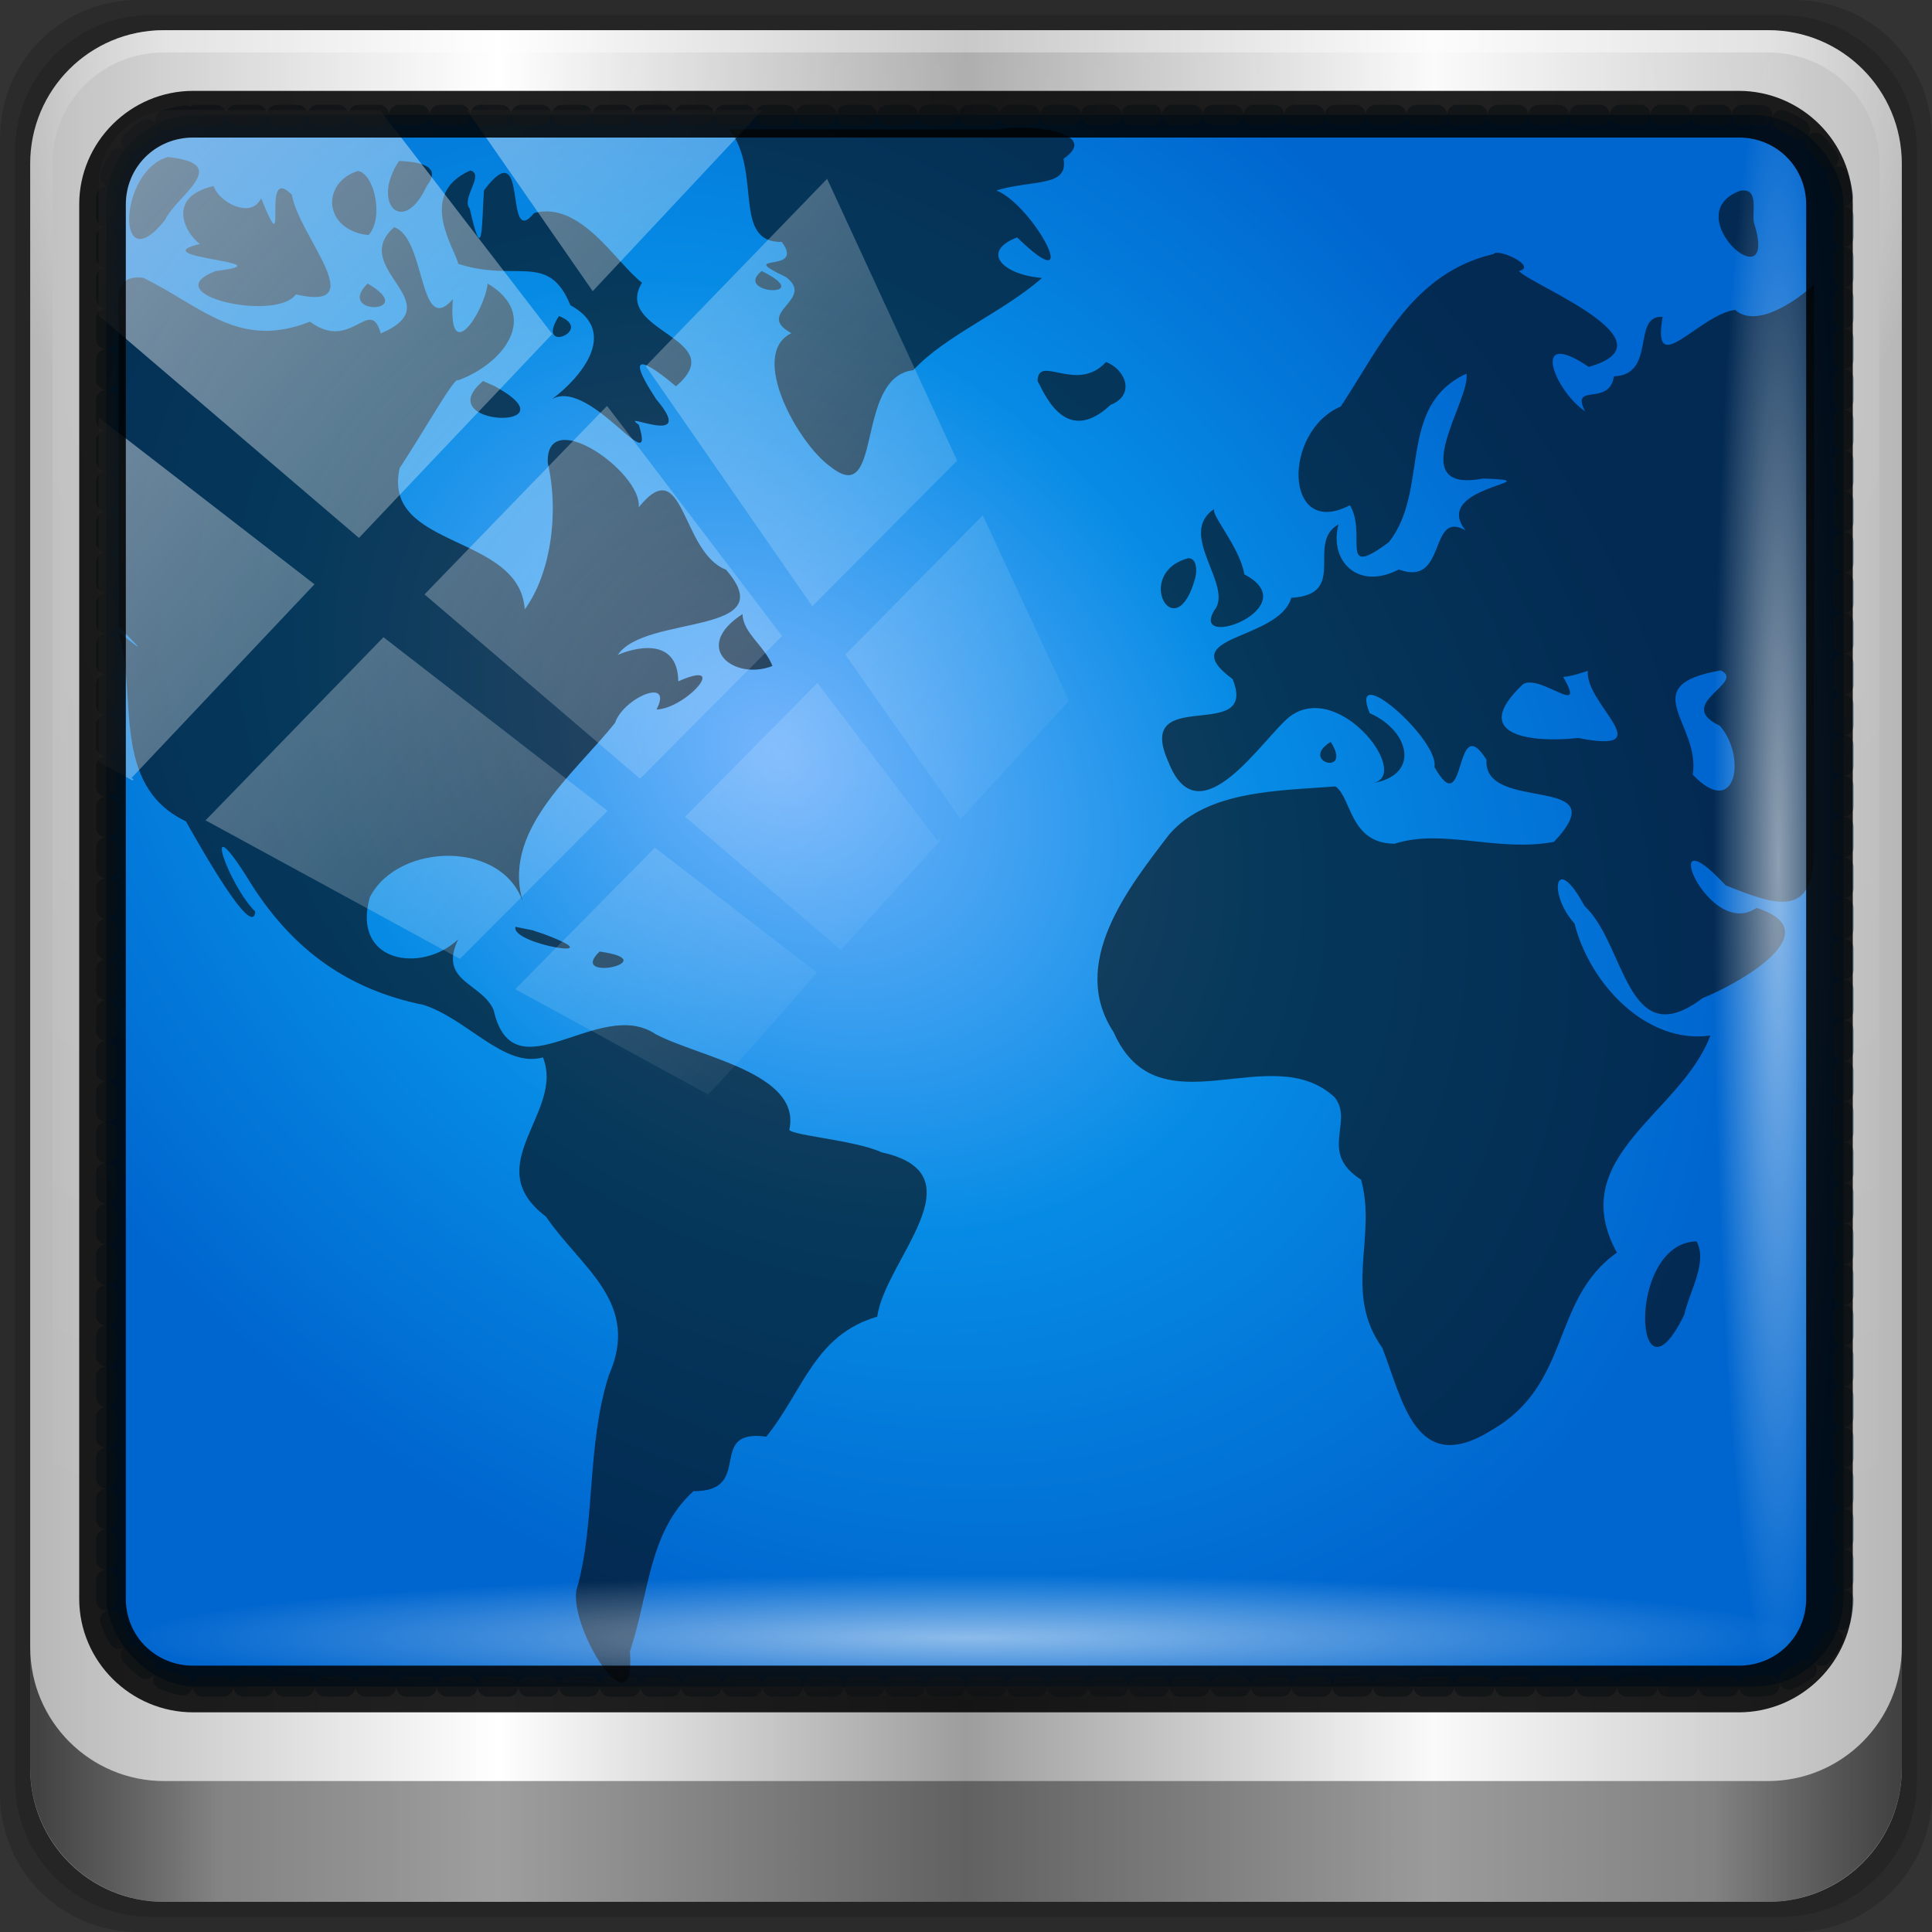 <?xml version="1.0" encoding="UTF-8" standalone="no"?>
<!-- Created with Inkscape (http://www.inkscape.org/) -->

<svg
   xmlns:dc="http://purl.org/dc/elements/1.1/"
   xmlns:cc="http://creativecommons.org/ns#"
   xmlns:rdf="http://www.w3.org/1999/02/22-rdf-syntax-ns#"
   xmlns:svg="http://www.w3.org/2000/svg"
   xmlns="http://www.w3.org/2000/svg"
   xmlns:xlink="http://www.w3.org/1999/xlink"
   xmlns:sodipodi="http://sodipodi.sourceforge.net/DTD/sodipodi-0.dtd"
   xmlns:inkscape="http://www.inkscape.org/namespaces/inkscape"
   width="96"
   height="96"
   viewBox="0 0 96 96"
   version="1.1"
   id="svg1072"
   inkscape:version="0.92.2 5c3e80d, 2017-08-06"
   sodipodi:docname="galeon.svg">
  <rect x="0" y="0" width="96" height="96" fill="#333333" stroke="none"/>
  <defs
     id="defs1066">
    <radialGradient
       inkscape:collect="always"
       xlink:href="#linearGradient4133-1"
       id="radialGradient3452"
       gradientUnits="userSpaceOnUse"
       gradientTransform="matrix(0.96,0,0,0.073,7.589,1090.831)"
       cx="13.948"
       cy="44.893"
       fx="13.948"
       fy="44.893"
       r="43.199" />
    <linearGradient
       inkscape:collect="always"
       id="linearGradient4133-1">
      <stop
         style="stop-color:#ffffff;stop-opacity:1;"
         offset="0"
         id="stop4135-5" />
      <stop
         style="stop-color:#ffffff;stop-opacity:0;"
         offset="1"
         id="stop4137-6" />
    </linearGradient>
    <radialGradient
       inkscape:collect="always"
       xlink:href="#linearGradient4133-1"
       id="radialGradient3450"
       gradientUnits="userSpaceOnUse"
       gradientTransform="matrix(0.949,0,0,0.075,1042.306,-64.565)"
       cx="13.948"
       cy="44.893"
       fx="13.948"
       fy="44.893"
       r="43.199" />
    <linearGradient
       inkscape:collect="always"
       xlink:href="#linearGradient4133-1"
       id="linearGradient3448"
       gradientUnits="userSpaceOnUse"
       x1="2.771"
       y1="-28.642"
       x2="50.528"
       y2="14.514" />
    <clipPath
       clipPathUnits="userSpaceOnUse"
       id="clipPath4156-4-0">
      <path
         style="opacity:0.6;fill:#ffffff;fill-opacity:1;stroke:none"
         d="m 27.046,-55.695 -14.214,13.321 h 0.061 l 15.653,21.771 10.231,-10.546 C 38.562,-32.302 27.468,-54.819 27.046,-55.695 Z M 9.647,-39.383 -5.241,-25.321 15.988,-7.806 26.372,-18.383 Z m 31.491,12.951 -9.741,9.714 8.945,12.458 7.781,-7.555 z m -49.84,4.379 -13.754,12.982 26.283,13.846 0.061,-0.062 -0.123,-0.062 L 13.599,-5.401 -8.702,-22.053 Z m 38.015,7.401 -9.803,9.775 11.579,9.559 7.628,-7.401 -8.669,-11.009 z m 20.187,5.674 -7.383,7.216 6.188,8.542 5.82,-6.137 z m -32.195,6.322 -9.557,9.498 13.662,7.185 7.934,-7.678 z m 23.312,2.374 -7.107,6.938 8.363,6.907 5.361,-5.674 -0.061,-0.092 -0.092,0.123 -6.464,-8.203 z m -8.73,8.542 -7.505,7.339 10.354,5.458 c 1.397,-1.321 5.675,-6.123 5.851,-6.322 z"
         id="path4158-0-3"
         inkscape:connector-curvature="0" />
    </clipPath>
    <linearGradient
       id="linearGradient3948-58">
      <stop
         id="stop3950-6"
         style="stop-color:#000000;stop-opacity:0.569"
         offset="0" />
      <stop
         id="stop3952-2"
         style="stop-color:#000000;stop-opacity:0"
         offset="0.07" />
      <stop
         id="stop3954-8"
         style="stop-color:#3c3c3c;stop-opacity:0.09"
         offset="0.203" />
      <stop
         id="stop3956-4"
         style="stop-color:#888888;stop-opacity:0.137"
         offset="0.266" />
      <stop
         id="stop3958-7"
         style="stop-color:#bbbbbb;stop-opacity:0.184"
         offset="0.35" />
      <stop
         id="stop3960-2"
         style="stop-color:#757575;stop-opacity:0.137"
         offset="0.439" />
      <stop
         id="stop3962-4"
         style="stop-color:#383838;stop-opacity:0.09"
         offset="0.498" />
      <stop
         id="stop3964-0"
         style="stop-color:#8a8a8a;stop-opacity:0.192"
         offset="0.659" />
      <stop
         id="stop3966-6"
         style="stop-color:#292929;stop-opacity:0.61"
         offset="1" />
    </linearGradient>
    <radialGradient
       inkscape:collect="always"
       xlink:href="#linearGradient3921"
       id="radialGradient4230"
       cx="38.793"
       cy="37.641"
       fx="38.793"
       fy="37.641"
       r="43.669"
       gradientTransform="matrix(0.887,0.795,-0.605,0.675,-0.043,994.047)"
       gradientUnits="userSpaceOnUse" />
    <linearGradient
       id="linearGradient3921">
      <stop
         style="stop-color:#75b5fc;stop-opacity:1"
         offset="0"
         id="stop3923" />
      <stop
         style="stop-color:#068be5;stop-opacity:1"
         offset="0.521"
         id="stop911" />
      <stop
         style="stop-color:#0066cf;stop-opacity:1"
         offset="1"
         id="stop3925" />
    </linearGradient>
    <linearGradient
       inkscape:collect="always"
       xlink:href="#linearGradient6139-0"
       id="linearGradient4071"
       gradientUnits="userSpaceOnUse"
       gradientTransform="matrix(1.107,0,0,1.107,-32.31,1008.689)"
       x1="6"
       y1="47"
       x2="90"
       y2="47" />
    <linearGradient
       id="linearGradient6139-0">
      <stop
         id="stop6141-2"
         offset="0"
         style="stop-color:#b7b7b7;stop-opacity:1;" />
      <stop
         style="stop-color:#ffffff;stop-opacity:1;"
         offset="0.25"
         id="stop6151-0" />
      <stop
         style="stop-color:#9d9d9d;stop-opacity:1;"
         offset="0.5"
         id="stop6147-1" />
      <stop
         id="stop6149-4"
         offset="0.75"
         style="stop-color:#fafafa;stop-opacity:1;" />
      <stop
         id="stop6143-4"
         offset="1"
         style="stop-color:#b7b7b7;stop-opacity:1;" />
    </linearGradient>
    <radialGradient
       inkscape:collect="always"
       xlink:href="#linearGradient4133-1"
       id="radialGradient4073"
       gradientUnits="userSpaceOnUse"
       gradientTransform="matrix(0,1.795,-2.257,0,34.854,740.167)"
       cx="158"
       cy="6.213"
       fx="158"
       fy="6.213"
       r="41" />
    <radialGradient
       inkscape:collect="always"
       xlink:href="#linearGradient4091-0-3-0-7"
       id="radialGradient4075"
       gradientUnits="userSpaceOnUse"
       gradientTransform="matrix(-1.187,0,0,-0.969,77.811,988.068)"
       cx="48"
       cy="-27"
       fx="48"
       fy="-27"
       r="42" />
    <linearGradient
       id="linearGradient4091-0-3-0-7">
      <stop
         style="stop-color:#ffffff;stop-opacity:1;"
         offset="0"
         id="stop4093-3-6-4-2" />
      <stop
         id="stop4099-6-1-8-3"
         offset="0.8"
         style="stop-color:#ffffff;stop-opacity:1;" />
      <stop
         style="stop-color:#ffffff;stop-opacity:0;"
         offset="1"
         id="stop4095-1-0-7-9" />
    </linearGradient>
    <linearGradient
       inkscape:collect="always"
       xlink:href="#linearGradient3832-0-6-1-1"
       id="linearGradient4129"
       x1="1.5"
       y1="88.172"
       x2="94.5"
       y2="88.172"
       gradientUnits="userSpaceOnUse"
       gradientTransform="translate(-27.167,1012.725)" />
    <linearGradient
       id="linearGradient3832-0-6-1-1">
      <stop
         style="stop-color:#000000;stop-opacity:1;"
         offset="0"
         id="stop3834-6-3-7-1" />
      <stop
         id="stop3872-2-4"
         offset="0.1"
         style="stop-color:#000000;stop-opacity:0.588;" />
      <stop
         style="stop-color:#000000;stop-opacity:0.588;"
         offset="0.9"
         id="stop3844-6-2-7-6" />
      <stop
         style="stop-color:#000000;stop-opacity:1;"
         offset="1"
         id="stop3836-5-0-2-9" />
    </linearGradient>
    <radialGradient
       inkscape:collect="always"
       xlink:href="#linearGradient4133-1"
       id="radialGradient4139"
       cx="13.948"
       cy="44.893"
       fx="13.948"
       fy="44.893"
       r="43.199"
       gradientTransform="matrix(0.975,0,0,0.049,6.732,1092.892)"
       gradientUnits="userSpaceOnUse" />
    <radialGradient
       inkscape:collect="always"
       xlink:href="#linearGradient4133-1"
       id="radialGradient4143"
       gradientUnits="userSpaceOnUse"
       gradientTransform="matrix(0.888,0,0,0.049,1043.459,-63.541)"
       cx="13.948"
       cy="44.893"
       fx="13.948"
       fy="44.893"
       r="43.199" />
  </defs>
  <sodipodi:namedview
     id="base"
     pagecolor="#ffffff"
     bordercolor="#666666"
     borderopacity="1.0"
     inkscape:pageopacity="0.0"
     inkscape:pageshadow="2"
     inkscape:zoom="1.5628967"
     inkscape:cx="38.074741"
     inkscape:cy="48"
     inkscape:document-units="px"
     inkscape:current-layer="g1838"
     showgrid="false"
     inkscape:showpageshadow="false"
     units="px"
     inkscape:lockguides="true"
     inkscape:window-width="1280"
     inkscape:window-height="972"
     inkscape:window-x="0"
     inkscape:window-y="23"
     inkscape:window-maximized="1">
    <sodipodi:guide
       position="0,0"
       orientation="0,96"
       id="guide1621"
       inkscape:locked="true" />
    <sodipodi:guide
       position="96,0"
       orientation="-96,0"
       id="guide1623"
       inkscape:locked="true" />
    <sodipodi:guide
       position="96,96"
       orientation="0,-96"
       id="guide1625"
       inkscape:locked="true" />
    <sodipodi:guide
       position="0,96"
       orientation="96,0"
       id="guide1627"
       inkscape:locked="true" />
  </sodipodi:namedview>
  <g
     inkscape:label="Livello 1"
     inkscape:groupmode="layer"
     id="layer1"
     transform="translate(0,-1026.52)">
    <g
       id="g1838"
       transform="translate(27.167,13.795)">
      <path
         inkscape:connector-curvature="0"
         id="path3288"
         d="m 61.976,1012.725 h -82.286 c -3.799,0 -6.857,3.058 -6.857,6.857 v 82.286 c 0,3.799 3.058,6.857 6.857,6.857 H 61.976 c 3.799,0 6.857,-3.058 6.857,-6.857 v -82.286 c 0,-3.799 -3.058,-6.857 -6.857,-6.857 z"
         style="display:inline;opacity:0.15;fill:#000000;fill-opacity:1;fill-rule:nonzero;stroke:none;stroke-width:1.004" />
      <path
         style="display:inline;opacity:0.15;fill:#000000;fill-opacity:1;fill-rule:nonzero;stroke:none;stroke-width:1.004"
         d="m 61.333,1013.475 h -81 c -3.739,0 -6.75,3.01 -6.75,6.75 v 81 c 0,3.74 3.011,6.75 6.75,6.75 h 81 c 3.74,0 6.75,-3.01 6.75,-6.75 v -81 c 0,-3.74 -3.01,-6.75 -6.75,-6.75 z"
         id="path4085"
         inkscape:connector-curvature="0" />
      <path
         style="display:inline;fill:url(#linearGradient4071);fill-opacity:1;fill-rule:nonzero;stroke:none;stroke-width:0.976"
         d="m 60.69,1014.225 h -79.714 c -3.68,0 -6.643,2.963 -6.643,6.643 v 79.714 c 0,3.68 2.963,6.643 6.643,6.643 h 79.714 c 3.68,0 6.643,-2.963 6.643,-6.643 v -79.714 c 0,-3.68 -2.963,-6.643 -6.643,-6.643 z"
         id="rect4251-1"
         inkscape:connector-curvature="0" />
      <path
         style="display:inline;opacity:0.2;fill:url(#radialGradient4073);fill-opacity:1;fill-rule:nonzero;stroke:none;stroke-width:1.107"
         d="m -19.024,1015.332 c -3.086,0 -5.536,2.45 -5.536,5.536 v 22.939 7.75 42.729 c 1.185,1.803 3.207,3.01 5.536,3.01 h 4.429 70.857 4.429 c 2.328,0 4.35,-1.207 5.536,-3.01 v -42.729 -7.75 -22.939 c 0,-3.086 -2.45,-5.536 -5.536,-5.536 z"
         id="path3400-6"
         inkscape:connector-curvature="0"
         sodipodi:nodetypes="sscccsccscccsss" />
      <path
         style="display:inline;opacity:0.45;fill:url(#radialGradient4075);fill-opacity:1;fill-rule:nonzero;stroke:none;stroke-width:1.107"
         d="m -19.024,1014.225 c -3.68,0 -6.643,2.963 -6.643,6.643 v 16.607 h 1.107 v -16.607 c 0,-3.086 2.45,-5.536 5.536,-5.536 h 79.714 c 3.086,0 5.536,2.45 5.536,5.536 v 16.607 h 1.107 v -16.607 c 0,-3.68 -2.963,-6.643 -6.643,-6.643 z"
         id="path4236-5"
         inkscape:connector-curvature="0" />
      <path
         inkscape:connector-curvature="0"
         style="display:inline;opacity:0.65;fill:url(#linearGradient4129);fill-opacity:1;fill-rule:nonzero;stroke:none"
         d="m -25.667,1094.569 v 6 c 0,3.68 2.976,6.656 6.656,6.656 h 79.688 c 3.68,0 6.656,-2.976 6.656,-6.656 v -6 c 0,3.68 -2.976,6.656 -6.656,6.656 h -79.688 c -3.68,0 -6.656,-2.976 -6.656,-6.656 z"
         id="path4118" />
      <rect
         style="opacity:0.55;fill:url(#radialGradient4139);fill-opacity:1;stroke:none;stroke-width:0.976"
         id="rect4131"
         width="84.25"
         height="4.25"
         x="-21.792"
         y="1092.975"
         rx="0"
         ry="4.25" />
      <rect
         ry="4.25"
         rx="0"
         y="-63.458"
         x="1017.475"
         height="4.25"
         width="76.75"
         id="rect4141"
         style="opacity:0.55;fill:url(#radialGradient4143);fill-opacity:1;stroke:none;stroke-width:0.976"
         transform="rotate(90)" />
      <rect
         ry="4.445"
         y="1018.437"
         x="-21.889"
         height="78.089"
         width="86.328"
         id="rect4222"
         style="fill:url(#radialGradient4230);fill-opacity:1;stroke:#53768a;stroke-width:1.011;stroke-linecap:round;stroke-linejoin:round;stroke-miterlimit:4;stroke-dasharray:1.011, 1.011;stroke-dashoffset:0;stroke-opacity:0.6" />
      <path
         style="display:inline;opacity:1;fill:#050505;fill-opacity:0.616;stroke:none;stroke-width:0.978"
         id="path3522"
         inkscape:connector-curvature="0"
         d="m 9.07,1019.15 c 1.655,2.109 0.113,5.632 2.61,5.597 1.216,1.631 -2.423,0.486 0.204,1.744 1.511,1.129 -1.598,1.774 0.273,2.788 -2.156,1.056 0.35,5.523 1.951,6.641 2.636,2.106 1.166,-4.459 4.107,-4.8 1.598,-1.732 4.406,-2.843 6.399,-4.585 -1.948,-0.15 -3.086,-1.301 -1.241,-2.014 3.396,3.302 0.852,-1.564 -1.028,-2.334 1.819,-0.549 3.588,-0.147 3.336,-1.571 1.922,-1.335 -1.848,-1.766 -3.194,-1.464 -4.472,0 -8.945,0 -13.417,0 z m -27.89,1.378 c -2.457,0.664 -2.629,6.237 -0.159,3.143 0.606,-1.271 3.408,-2.802 0.159,-3.143 z m 11.483,0.194 c -1.417,2.108 0.206,3.798 1.384,1.227 0.834,-1.074 -0.62,-1.188 -1.384,-1.227 z m 3.54,0.474 c -2.737,1.204 -0.675,4.011 -0.607,4.636 2.884,0.947 4.487,-0.619 5.578,2.057 2.744,1.5 -0.054,4.108 -1.084,4.787 1.855,-1.533 5.421,4.168 4.486,1.156 -1.115,-0.773 2.995,1.241 0.862,-1.27 -1.962,-3 0.156,-1.343 0.983,-0.643 2.814,-2.394 -3.184,-2.683 -1.687,-5.147 -1.312,-1.008 -3.032,-4.063 -5.356,-3.466 -1.555,1.908 -0.215,-4.158 -2.496,-1.123 -0.118,1.697 -0.043,3.85 -0.708,0.91 -0.445,-0.515 0.766,-1.711 0.027,-1.897 z m -5.582,0.022 c -1.837,0.581 -1.739,2.937 0.521,3.189 0.774,-0.837 0.307,-3.031 -0.521,-3.189 z m -7.171,0.753 c -2.387,0.536 -1.412,2.362 -0.682,2.877 -2.954,0.702 4.51,0.897 0.795,1.342 -3.091,1.171 2.976,2.551 3.971,1.162 3.816,0.886 0.137,-2.899 -0.198,-4.95 -1.618,-1.648 -0.064,3.798 -1.527,0.175 -0.51,1.076 -2.133,0.159 -2.36,-0.606 z m 75.84,0.237 c -3.203,1.189 1.99,5.677 0.7,1.594 -0.129,-0.493 0.289,-1.796 -0.7,-1.594 z m -66.876,1.808 c -2.301,2.052 2.925,3.749 -0.661,5.278 -0.538,-1.906 -1.463,0.954 -3.515,-0.586 -3.527,1.394 -5.331,-0.726 -8.284,-2.179 -1.774,-0.209 -1.107,1.599 -1.225,3.292 0,4.68 0,9.36 0,14.04 1.739,1.736 0.678,0.766 0,0.287 0.954,3.085 -0.421,7.594 3.341,9.388 0.64,1.126 3.323,5.922 3.447,4.487 -1.345,-1.337 -2.726,-5.345 -0.449,-1.773 2.039,3.396 4.79,5.598 8.808,6.407 2.197,0.709 4.004,3.147 5.936,2.61 1.092,2.733 -3.238,5.357 0.145,7.906 1.766,2.58 4.731,4.273 3.126,7.896 -1.123,3.538 -0.642,7.393 -1.613,10.69 -0.301,2.006 2.947,7.099 2.666,3.021 0.949,-2.834 0.924,-5.952 3.158,-7.96 3.057,0.023 0.584,-3.119 3.618,-2.708 1.851,-2.303 2.388,-5.05 5.512,-5.964 0.373,-2.795 5.195,-7.076 0.214,-8.165 -1.354,-0.633 -4.84,-0.861 -4.573,-1.173 0.54,-2.774 -4.508,-3.563 -6.655,-4.698 -2.82,-1.899 -7.056,3.155 -8.05,-1.2 -0.593,-1.37 -2.76,-1.392 -1.764,-3.507 -1.795,1.694 -5.306,1.179 -4.387,-2.092 1.396,-2.755 6.757,-2.886 7.67,0.428 -1.268,-3.655 2.452,-6.5 4.517,-9.101 0.42,-1.243 2.919,-2.311 2.059,-0.659 1.465,-0.05 3.685,-2.558 1.083,-1.401 -0.037,-2.288 -2.28,-1.637 -3.007,-1.312 1.348,-2.03 8.271,-0.92 5.372,-4.239 -2.246,-0.864 -2.06,-5.904 -4.332,-3.096 0.191,-1.73 -4.625,-5.117 -4.519,-2.216 0.588,2.596 0.107,5.586 -1.144,7.288 -0.261,-3.804 -7.098,-2.963 -6.219,-7.017 1.273,-1.932 2.762,-4.604 2.903,-4.363 2.282,-0.827 4.118,-3.232 1.472,-4.813 -0.141,1.378 -1.989,4.221 -1.729,0.782 -1.711,1.925 -1.32,-3.063 -2.923,-3.581 z m 54.622,1.335 c -4.009,0.93 -5.598,4.563 -7.581,7.572 -2.923,1.251 -2.812,6.621 0.454,4.906 0.874,1.448 -0.611,3.732 1.934,1.838 2.053,-2.579 0.359,-6.749 3.854,-8.375 0.255,1.264 -3.223,5.985 0.84,5.209 3.673,0.132 -2.67,0.347 -0.884,2.574 -1.856,-1.045 -0.892,2.854 -3.314,1.947 -2.099,1.083 -3.475,-0.503 -2.994,-2.241 -1.651,0.914 0.519,3.493 -2.347,3.647 -0.642,2.163 -5.922,1.837 -2.919,4.04 1.333,3.278 -4.967,0.205 -3.179,4.14 1.53,3.89 4.737,-1.289 6.038,-2.29 2.51,-1.848 6.23,3.151 3.971,3.337 2.533,-0.323 2.013,-2.608 -0.017,-3.493 -1.096,-2.698 3.47,1.323 3.217,2.675 1.611,2.863 0.948,-2.931 2.587,-0.366 -0.191,2.706 6.595,0.636 3.355,4.084 -2.786,0.532 -5.528,-0.681 -7.926,0.096 -2.232,-0.019 -2.12,-2.282 -2.933,-2.849 -2.839,0.219 -6.348,0.194 -8.249,2.371 -2.055,2.676 -5.02,6.417 -2.779,9.834 2.242,5.064 7.802,0.263 10.998,3.253 0.95,1.247 -0.823,2.729 1.301,4.08 0.799,2.877 -0.907,5.609 1.056,8.359 1.015,2.586 1.645,6.458 5.423,4.094 3.998,-2.283 2.933,-6.492 6.233,-8.823 -2.61,-4.794 3.194,-6.896 4.642,-10.788 -3.164,0.44 -5.983,-2.554 -6.747,-5.566 -1.329,-1.463 -0.987,-3.621 0.498,-0.872 2.041,1.876 2.085,7.444 5.86,4.58 1.726,-0.685 6.439,-3.298 2.684,-4.487 -2.421,1.664 -5.091,-4.971 -1.537,-1.123 2.584,1.04 4.394,1.66 4.394,-1.789 0,-9.293 0,-18.712 0,-28.068 -0.805,0.78 -2.873,2.222 -3.917,1.264 -1.796,0.237 -4.167,3.553 -3.603,0.348 -1.561,-0.098 -0.279,2.874 -2.424,2.957 -0.216,1.528 -2.167,0.283 -1.434,1.734 -1.505,-1.013 -2.779,-4.213 0.187,-2.204 4.405,-1.254 -2.905,-4.082 -3.469,-4.766 0.948,-0.216 -1.032,-1.153 -1.271,-0.84 z m -36.354,0.84 c -1.466,1.159 2.787,1.377 0,0 z m -19.584,0.624 c -1.64,1.628 2.611,1.496 0,0 z m 9.508,1.614 c -1.242,1.93 1.835,0.713 0,0 z m 27.186,2.282 c -1.454,1.588 -3.373,-0.418 -3.404,0.947 0.263,0.412 1.319,3.356 3.631,1.184 1.241,-0.496 0.752,-1.748 -0.227,-2.131 z m -30.953,0.947 c -2.757,2.285 4.683,2.496 0.584,0.262 z m 36.377,6.329 c -1.985,1.228 0.952,3.837 -0.043,5.063 -1.244,2.057 4.623,-0.145 1.489,-1.786 -0.223,-1.41 -1.836,-3.13 -1.446,-3.277 z m -1.339,2.475 c -2.766,0.742 -0.628,4.573 0.352,0.965 0.055,-0.209 0.13,-0.972 -0.352,-0.965 z m -22.148,2.777 c -2.573,1.665 -0.4,3.327 1.486,2.578 -0.387,-1.005 -1.469,-1.638 -1.486,-2.578 z m 48.608,2.798 c 1.284,0.615 -2.353,1.665 -0.05,2.748 1.34,1.496 0.835,4.706 -1.343,2.434 0.405,-2.537 -2.953,-4.431 1.393,-5.181 z m -6.604,0.022 c -0.174,1.63 3.706,4.163 -0.477,3.336 -2.212,0.246 -5.524,-0.064 -2.738,-2.679 0.88,-0.502 3.192,1.73 1.989,-0.356 0.426,-0.026 0.824,-0.179 1.225,-0.301 z m -12.776,3.53 c -1.613,0.986 1.115,1.742 0,0 z m -40.507,9.191 c -0.272,0.861 5.102,1.734 1.394,0.354 l -0.553,-0.185 z m 4.175,1.227 c -1.63,1.57 3.358,0.469 0,0 z m 54.508,14.4 c -3.542,0.087 -3.071,8.756 -0.602,3.626 0.234,-1.113 1.173,-2.582 0.602,-3.626 z" />
      <rect
         transform="matrix(0.925,0,0,0.958,-24.12,1046.932)"
         style="opacity:0.49;fill:url(#linearGradient3448);fill-opacity:1;stroke:none"
         id="rect4146"
         width="92"
         height="92"
         x="2"
         y="-30"
         rx="3.957"
         ry="3.957"
         clip-path="url(#clipPath4156-4-0)" />
      <rect
         transform="rotate(90)"
         style="opacity:0.55;fill:url(#radialGradient3450);fill-opacity:1;stroke:none;stroke-width:1.34"
         id="rect4141-5"
         width="81.974"
         height="6.45"
         x="1014.552"
         y="-64.438"
         rx="0"
         ry="6.45" />
      <rect
         ry="6.271"
         rx="0"
         y="1090.954"
         x="-20.496"
         height="6.271"
         width="82.954"
         id="rect4131-3"
         style="opacity:0.55;fill:url(#radialGradient3452);fill-opacity:1;stroke:none;stroke-width:1.268" />
      <path
         style="color:#000000;font-style:normal;font-variant:normal;font-weight:normal;font-stretch:normal;font-size:medium;line-height:normal;font-family:Sans;-inkscape-font-specification:Sans;text-indent:0;text-align:start;text-decoration:none;text-decoration-line:none;letter-spacing:normal;word-spacing:normal;text-transform:none;writing-mode:lr-tb;direction:ltr;baseline-shift:baseline;text-anchor:start;display:inline;overflow:visible;visibility:visible;fill:#000000;fill-opacity:0.871;stroke:none;stroke-width:2.385;marker:none;enable-background:accumulate"
         d="m -17.563,1017.24 c -3.117,0 -5.668,2.539 -5.668,5.646 v 69.278 c 0,3.107 2.551,5.646 5.668,5.646 h 76.792 c 3.117,0 5.668,-2.539 5.668,-5.646 v -69.278 c 0,-3.107 -2.551,-5.646 -5.668,-5.646 z m 0,2.319 h 76.792 c 1.888,0 3.352,1.48 3.352,3.327 v 69.278 c 0,1.847 -1.464,3.327 -3.352,3.327 h -76.792 c -1.888,0 -3.352,-1.48 -3.352,-3.327 v -69.278 c 0,-1.847 1.464,-3.327 3.352,-3.327 z"
         id="path4989"
         inkscape:connector-curvature="0" />
    </g>
  </g>
</svg>
